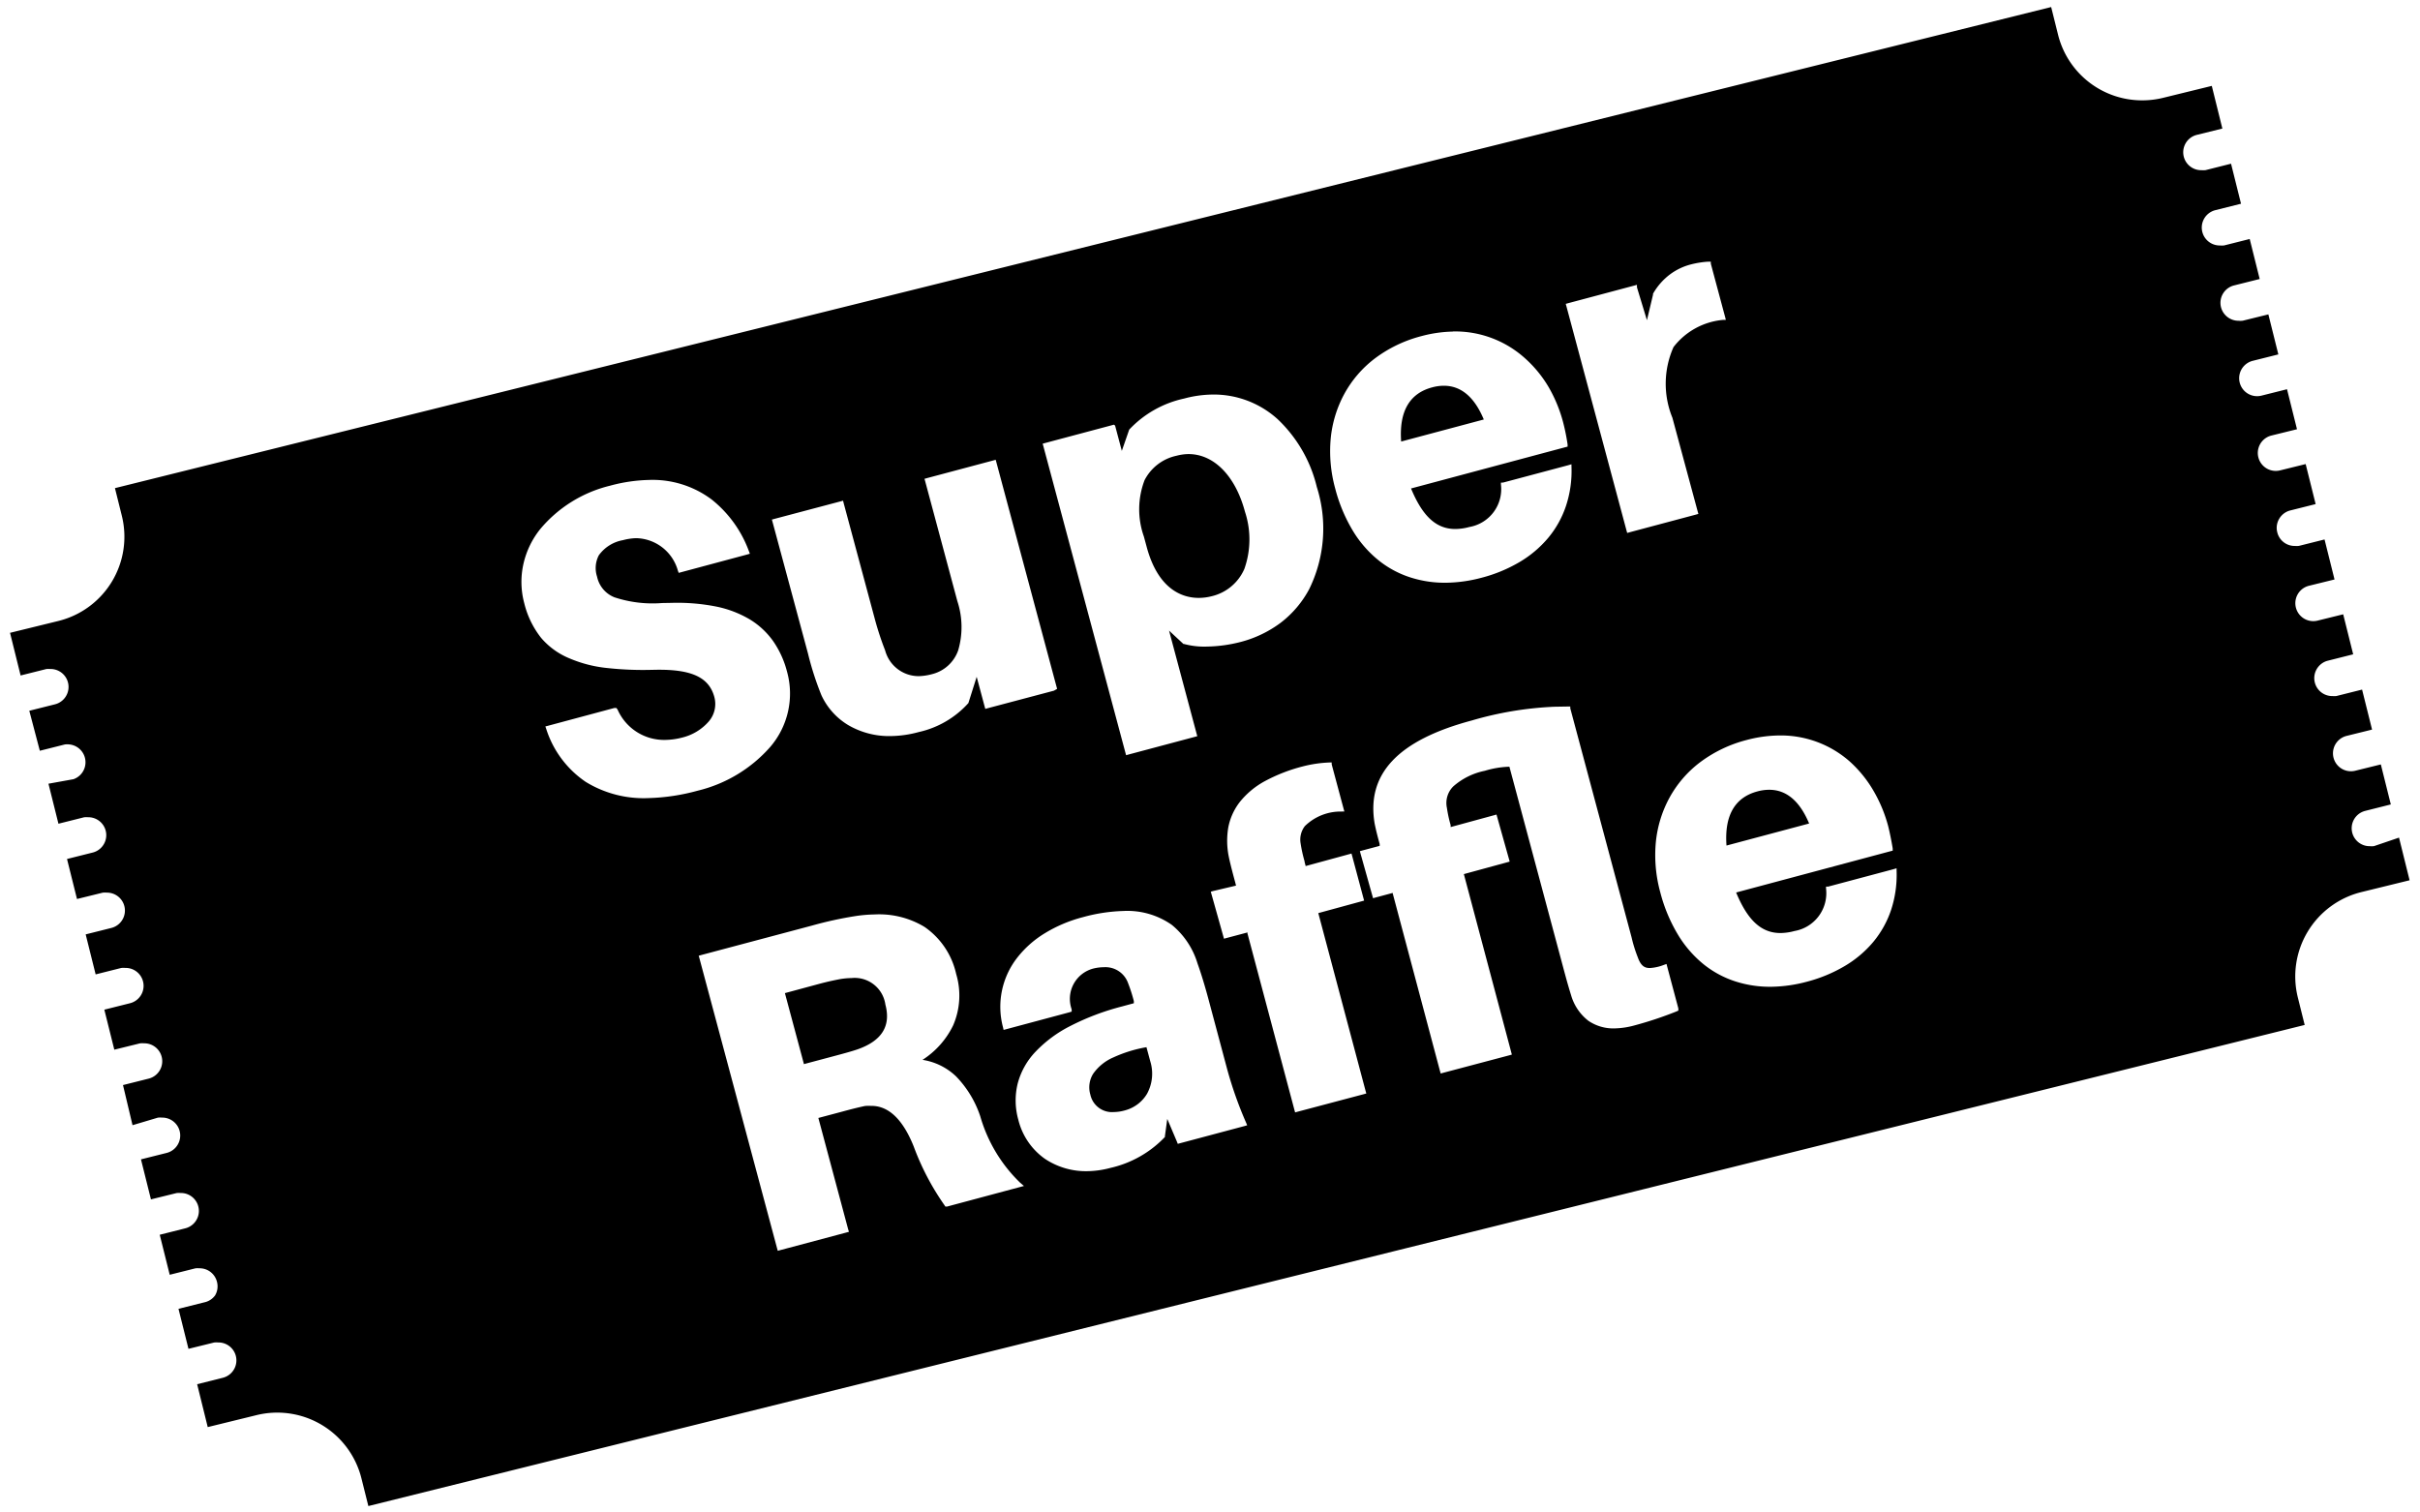<svg xmlns="http://www.w3.org/2000/svg" width="21.869" height="13.66" viewBox="0 0 21.869 13.66">
  <path id="Exclusion_9" data-name="Exclusion 9" d="M5.352,12.927h0l-.058-.25a.784.784,0,0,0-.941-.588l-.44.1L3.824,11.8l.232-.054a.162.162,0,0,0-.036-.32.163.163,0,0,0-.037,0l-.232.053-.084-.363.232-.054A.162.162,0,0,0,4,11a.16.16,0,0,0,.019-.121.161.161,0,0,0-.158-.126.164.164,0,0,0-.036,0l-.232.054-.084-.363.231-.054a.162.162,0,0,0-.036-.32.163.163,0,0,0-.037,0l-.232.053-.084-.363.232-.054a.162.162,0,0,0-.037-.32.165.165,0,0,0-.037,0L3.28,9.45,3.2,9.086l.232-.054a.162.162,0,0,0-.036-.32.163.163,0,0,0-.037,0l-.232.053-.084-.363.232-.054a.162.162,0,0,0-.037-.32.164.164,0,0,0-.037,0l-.231.054-.084-.363.232-.054a.162.162,0,0,0-.036-.32.163.163,0,0,0-.037,0l-.232.053-.084-.363.232-.054a.162.162,0,0,0-.036-.32.164.164,0,0,0-.036,0l-.232.054-.084-.363L2.8,6.315A.162.162,0,0,0,2.764,6a.163.163,0,0,0-.037,0L2.5,6.053,2.411,5.69l.232-.054a.162.162,0,0,0-.037-.32.164.164,0,0,0-.036,0l-.232.054-.089-.387.44-.1a.784.784,0,0,0,.588-.94l-.058-.251L20.785-.357l.058.251A.782.782,0,0,0,21.608.5a.787.787,0,0,0,.176-.02l.44-.1.089.387L22.082.82a.162.162,0,0,0,.037.32.164.164,0,0,0,.036,0l.231-.054.084.363-.232.054a.162.162,0,0,0,.037.32.165.165,0,0,0,.037,0l.231-.054.084.363-.232.054a.162.162,0,0,0-.122.194.163.163,0,0,0,.158.126.161.161,0,0,0,.037,0l.232-.053.084.363-.232.054a.162.162,0,0,0,.073.316l.232-.054.084.363-.232.053a.162.162,0,1,0,.073.316l.232-.053.084.363-.232.054a.162.162,0,0,0-.1.074.16.16,0,0,0-.019.121.161.161,0,0,0,.158.126.164.164,0,0,0,.036,0l.232-.054.084.363-.232.053a.162.162,0,1,0,.073.316l.232-.053.084.363-.231.054a.162.162,0,0,0-.1.073.161.161,0,0,0-.02.121.162.162,0,0,0,.158.126.164.164,0,0,0,.036,0l.232-.054.084.363-.231.053a.162.162,0,1,0,.073.316l.232-.053.084.363-.231.054a.162.162,0,0,0,.036.32.165.165,0,0,0,.037,0L23.8,7.2l.089.387-.44.1a.785.785,0,0,0-.588.94l.058.251ZM10.017,7.66a1.3,1.3,0,0,0-.168.011,3.414,3.414,0,0,0-.4.08L8.444,8l-.023.006.006.023.657,2.632.006.023.023-.006.6-.149.023-.006L9.729,10.5,9.477,9.49l.214-.053c.071-.018.136-.034.209-.048a.352.352,0,0,1,.054,0c.158,0,.286.126.38.373a2.327,2.327,0,0,0,.268.534l.009.014.016,0,.653-.163.044-.011-.034-.03A1.354,1.354,0,0,1,10.94,9.5a.948.948,0,0,0-.213-.365.564.564,0,0,0-.3-.154.769.769,0,0,0,.282-.307.677.677,0,0,0,.035-.464.7.7,0,0,0-.279-.43A.792.792,0,0,0,10.017,7.66Zm2.062.512a.217.217,0,0,1,.217.148,1.409,1.409,0,0,1,.049.162l0,.009,0,.011-.107.027a2.255,2.255,0,0,0-.469.168,1.152,1.152,0,0,0-.321.229.659.659,0,0,0-.165.284.642.642,0,0,0,0,.326.609.609,0,0,0,.236.359.668.668,0,0,0,.389.117.845.845,0,0,0,.2-.026A.976.976,0,0,0,12.6,9.72l.005-.005V9.708l.024-.156.084.208.007.019.02-.005.584-.145.026-.007-.01-.025a3.5,3.5,0,0,1-.166-.5l-.154-.618c-.03-.12-.062-.233-.094-.327A.719.719,0,0,0,12.7,7.8a.7.7,0,0,0-.439-.133,1.531,1.531,0,0,0-.365.05,1.269,1.269,0,0,0-.343.138.926.926,0,0,0-.255.218.72.72,0,0,0-.139.626l.005.024.024-.006.573-.143.021-.006,0-.021a.283.283,0,0,1,.208-.366A.392.392,0,0,1,12.079,8.172Zm1.3-.295h0l.4,1.613.006.023.023-.006.6-.148.023-.006-.006-.023-.4-1.614.393-.1.023-.006-.006-.023-.095-.381-.006-.023-.023.006-.393.1-.009-.038,0-.005a1.26,1.26,0,0,1-.033-.162.2.2,0,0,1,.041-.156.462.462,0,0,1,.33-.126l.029,0-.007-.027-.1-.4,0-.018h-.019a1.129,1.129,0,0,0-.241.031,1.511,1.511,0,0,0-.351.13.743.743,0,0,0-.225.182.542.542,0,0,0-.108.228.72.72,0,0,0,0,.265c.013.069.037.165.054.232l.007.03L13.08,7.5l-.023.006.006.023.1.381.006.023.023-.006.194-.048ZM14.7,7.548h0l.4,1.613.006.023.023-.006.6-.148.023-.006L15.746,9l-.4-1.614.393-.1.023-.006-.006-.023-.1-.381-.006-.023-.023.006-.393.1,0-.011,0-.007a1.185,1.185,0,0,1-.031-.156.211.211,0,0,1,.061-.193.615.615,0,0,1,.287-.136.857.857,0,0,1,.212-.033h.011l.434,1.737v0c.032.128.058.235.088.336a.449.449,0,0,0,.152.234.4.4,0,0,0,.241.073.725.725,0,0,0,.172-.023,3.343,3.343,0,0,0,.383-.12l.019-.008,0-.02-.094-.378-.006-.025-.024.008a.412.412,0,0,1-.125.026c-.046,0-.082-.016-.11-.1a1.283,1.283,0,0,1-.053-.182l-.518-2.076,0-.017h-.017c-.039,0-.081,0-.129,0A3.123,3.123,0,0,0,15.439,6c-.669.167-.96.467-.891.917.012.065.027.126.042.184l0,.017v0l-.157.039-.023.006.006.023.1.381.006.023.023-.006.156-.039Zm3.507-1.366a1.187,1.187,0,0,0-.286.036,1.2,1.2,0,0,0-.425.195,1.009,1.009,0,0,0-.282.317,1.055,1.055,0,0,0-.129.4,1.266,1.266,0,0,0,.033.452,1.437,1.437,0,0,0,.154.386,1.027,1.027,0,0,0,.229.272.9.9,0,0,0,.287.159,1.015,1.015,0,0,0,.327.052,1.3,1.3,0,0,0,.313-.04,1.332,1.332,0,0,0,.343-.135,1,1,0,0,0,.263-.214.9.9,0,0,0,.166-.286,1.017,1.017,0,0,0,.056-.351V7.4l-.029.008-.592.147-.019,0v.019a.347.347,0,0,1-.292.377.5.5,0,0,1-.121.016c-.177,0-.3-.119-.4-.373l1.4-.349.021-.005,0-.021c-.011-.075-.024-.143-.037-.2a1.291,1.291,0,0,0-.131-.329,1.1,1.1,0,0,0-.213-.268A.942.942,0,0,0,18.209,6.182ZM7.715,5.755l-.019,0-.6.15-.025.006.008.025a.911.911,0,0,0,.348.482,1,1,0,0,0,.568.156,1.847,1.847,0,0,0,.441-.059,1.269,1.269,0,0,0,.662-.383.74.74,0,0,0,.164-.681.857.857,0,0,0-.121-.277.711.711,0,0,0-.209-.2.974.974,0,0,0-.3-.12,1.807,1.807,0,0,0-.4-.04H8.145a1.1,1.1,0,0,1-.43-.059.257.257,0,0,1-.154-.189.249.249,0,0,1,.019-.193A.342.342,0,0,1,7.8,4.24a.52.52,0,0,1,.12-.016.4.4,0,0,1,.372.3l.007.02.02-.005.6-.15.026-.007-.009-.025a1.066,1.066,0,0,0-.327-.47A.89.89,0,0,0,8.043,3.7a1.458,1.458,0,0,0-.351.046,1.187,1.187,0,0,0-.637.381.776.776,0,0,0-.156.307.741.741,0,0,0,0,.36.818.818,0,0,0,.147.316A.671.671,0,0,0,7.3,5.3a1.165,1.165,0,0,0,.333.092,2.982,2.982,0,0,0,.413.024h.03c.324,0,.481.076.526.255a.242.242,0,0,1-.055.221.465.465,0,0,1-.244.141.631.631,0,0,1-.146.018.459.459,0,0,1-.431-.281Zm4.538-2.483-.023.006-.6.149-.023.006.006.023.694,2.781.006.023.023-.006.6-.149.023-.006-.006-.023-.233-.935.128.123,0,0,.005,0a.7.7,0,0,0,.208.027,1.294,1.294,0,0,0,.306-.037,1.041,1.041,0,0,0,.363-.167.936.936,0,0,0,.263-.3,1.241,1.241,0,0,0,.084-.921,1.242,1.242,0,0,0-.344-.619.859.859,0,0,0-.591-.232,1.032,1.032,0,0,0-.251.032.958.958,0,0,0-.5.272l0,0v0l-.07.191-.057-.23Zm-2.458.645-.023.006-.6.148-.023.006.006.023.3,1.194a2.7,2.7,0,0,0,.114.376.615.615,0,0,0,.236.274.732.732,0,0,0,.393.107,1,1,0,0,0,.245-.032.851.851,0,0,0,.453-.254l0,0,0,0,.079-.236.067.268.006.023.023-.006.6-.148L11.7,5.65l-.006-.023-.508-2.033-.006-.023-.023.006-.6.149-.023.006.006.023.272,1.087a.748.748,0,0,1,0,.445.336.336,0,0,1-.24.211.509.509,0,0,1-.12.016.314.314,0,0,1-.3-.238A2.741,2.741,0,0,1,10.066,5L9.8,3.939Zm5.537-1.434a1.187,1.187,0,0,0-.286.036,1.2,1.2,0,0,0-.425.195,1.009,1.009,0,0,0-.282.317,1.055,1.055,0,0,0-.129.4,1.268,1.268,0,0,0,.033.452,1.437,1.437,0,0,0,.154.386,1.017,1.017,0,0,0,.229.271.894.894,0,0,0,.287.159,1.015,1.015,0,0,0,.327.052,1.3,1.3,0,0,0,.313-.04,1.332,1.332,0,0,0,.343-.135,1,1,0,0,0,.263-.214.891.891,0,0,0,.166-.286,1.007,1.007,0,0,0,.056-.351V3.7l-.029.008-.592.147-.019,0v.019a.347.347,0,0,1-.292.377.5.5,0,0,1-.121.016c-.177,0-.3-.119-.4-.373l1.4-.349.021-.005,0-.021a1.887,1.887,0,0,0-.037-.2A1.291,1.291,0,0,0,16.187,3a1.09,1.09,0,0,0-.213-.268A.942.942,0,0,0,15.331,2.482ZM17,2.089l-.023.006-.6.149-.023.006.006.023.508,2.033.006.023.023-.006.6-.149.023-.006-.006-.023L17.3,3.295a.814.814,0,0,1,.021-.638.636.636,0,0,1,.452-.238l.025,0-.006-.025-.121-.484,0-.019h-.032a.841.841,0,0,0-.149.022A.544.544,0,0,0,17.3,2a.572.572,0,0,0-.156.172V2.18l-.059.23L17,2.112ZM12.146,9.482a.2.2,0,0,1-.208-.16.232.232,0,0,1,.029-.19.432.432,0,0,1,.185-.144,1.209,1.209,0,0,1,.3-.087l.032.127a.378.378,0,0,1-.034.294.33.33,0,0,1-.2.146A.392.392,0,0,1,12.146,9.482Zm-2.79-.477h0l-.162-.648L9.5,8.28c.087-.022.154-.034.2-.042A.736.736,0,0,1,9.8,8.231a.28.28,0,0,1,.3.245c.048.193-.036.326-.258.4-.05.016-.111.032-.2.054l-.286.071Zm8.367-1.837h0c-.015-.27.082-.433.288-.484a.407.407,0,0,1,.1-.013c.156,0,.278.1.362.311l-.748.186ZM13,4.85c-.132,0-.368-.061-.47-.472l-.023-.091a.737.737,0,0,1,.015-.509.424.424,0,0,1,.294-.216.44.44,0,0,1,.1-.013c.232,0,.426.2.508.529a.8.8,0,0,1-.014.517.429.429,0,0,1-.3.242A.477.477,0,0,1,13,4.85Zm1.846-1.382h0c-.015-.27.082-.433.288-.484a.407.407,0,0,1,.1-.013c.156,0,.278.1.362.311l-.748.186Z" transform="matrix(1, -0.017, 0.017, 1, -2.243, 0.774)"/>
</svg>
